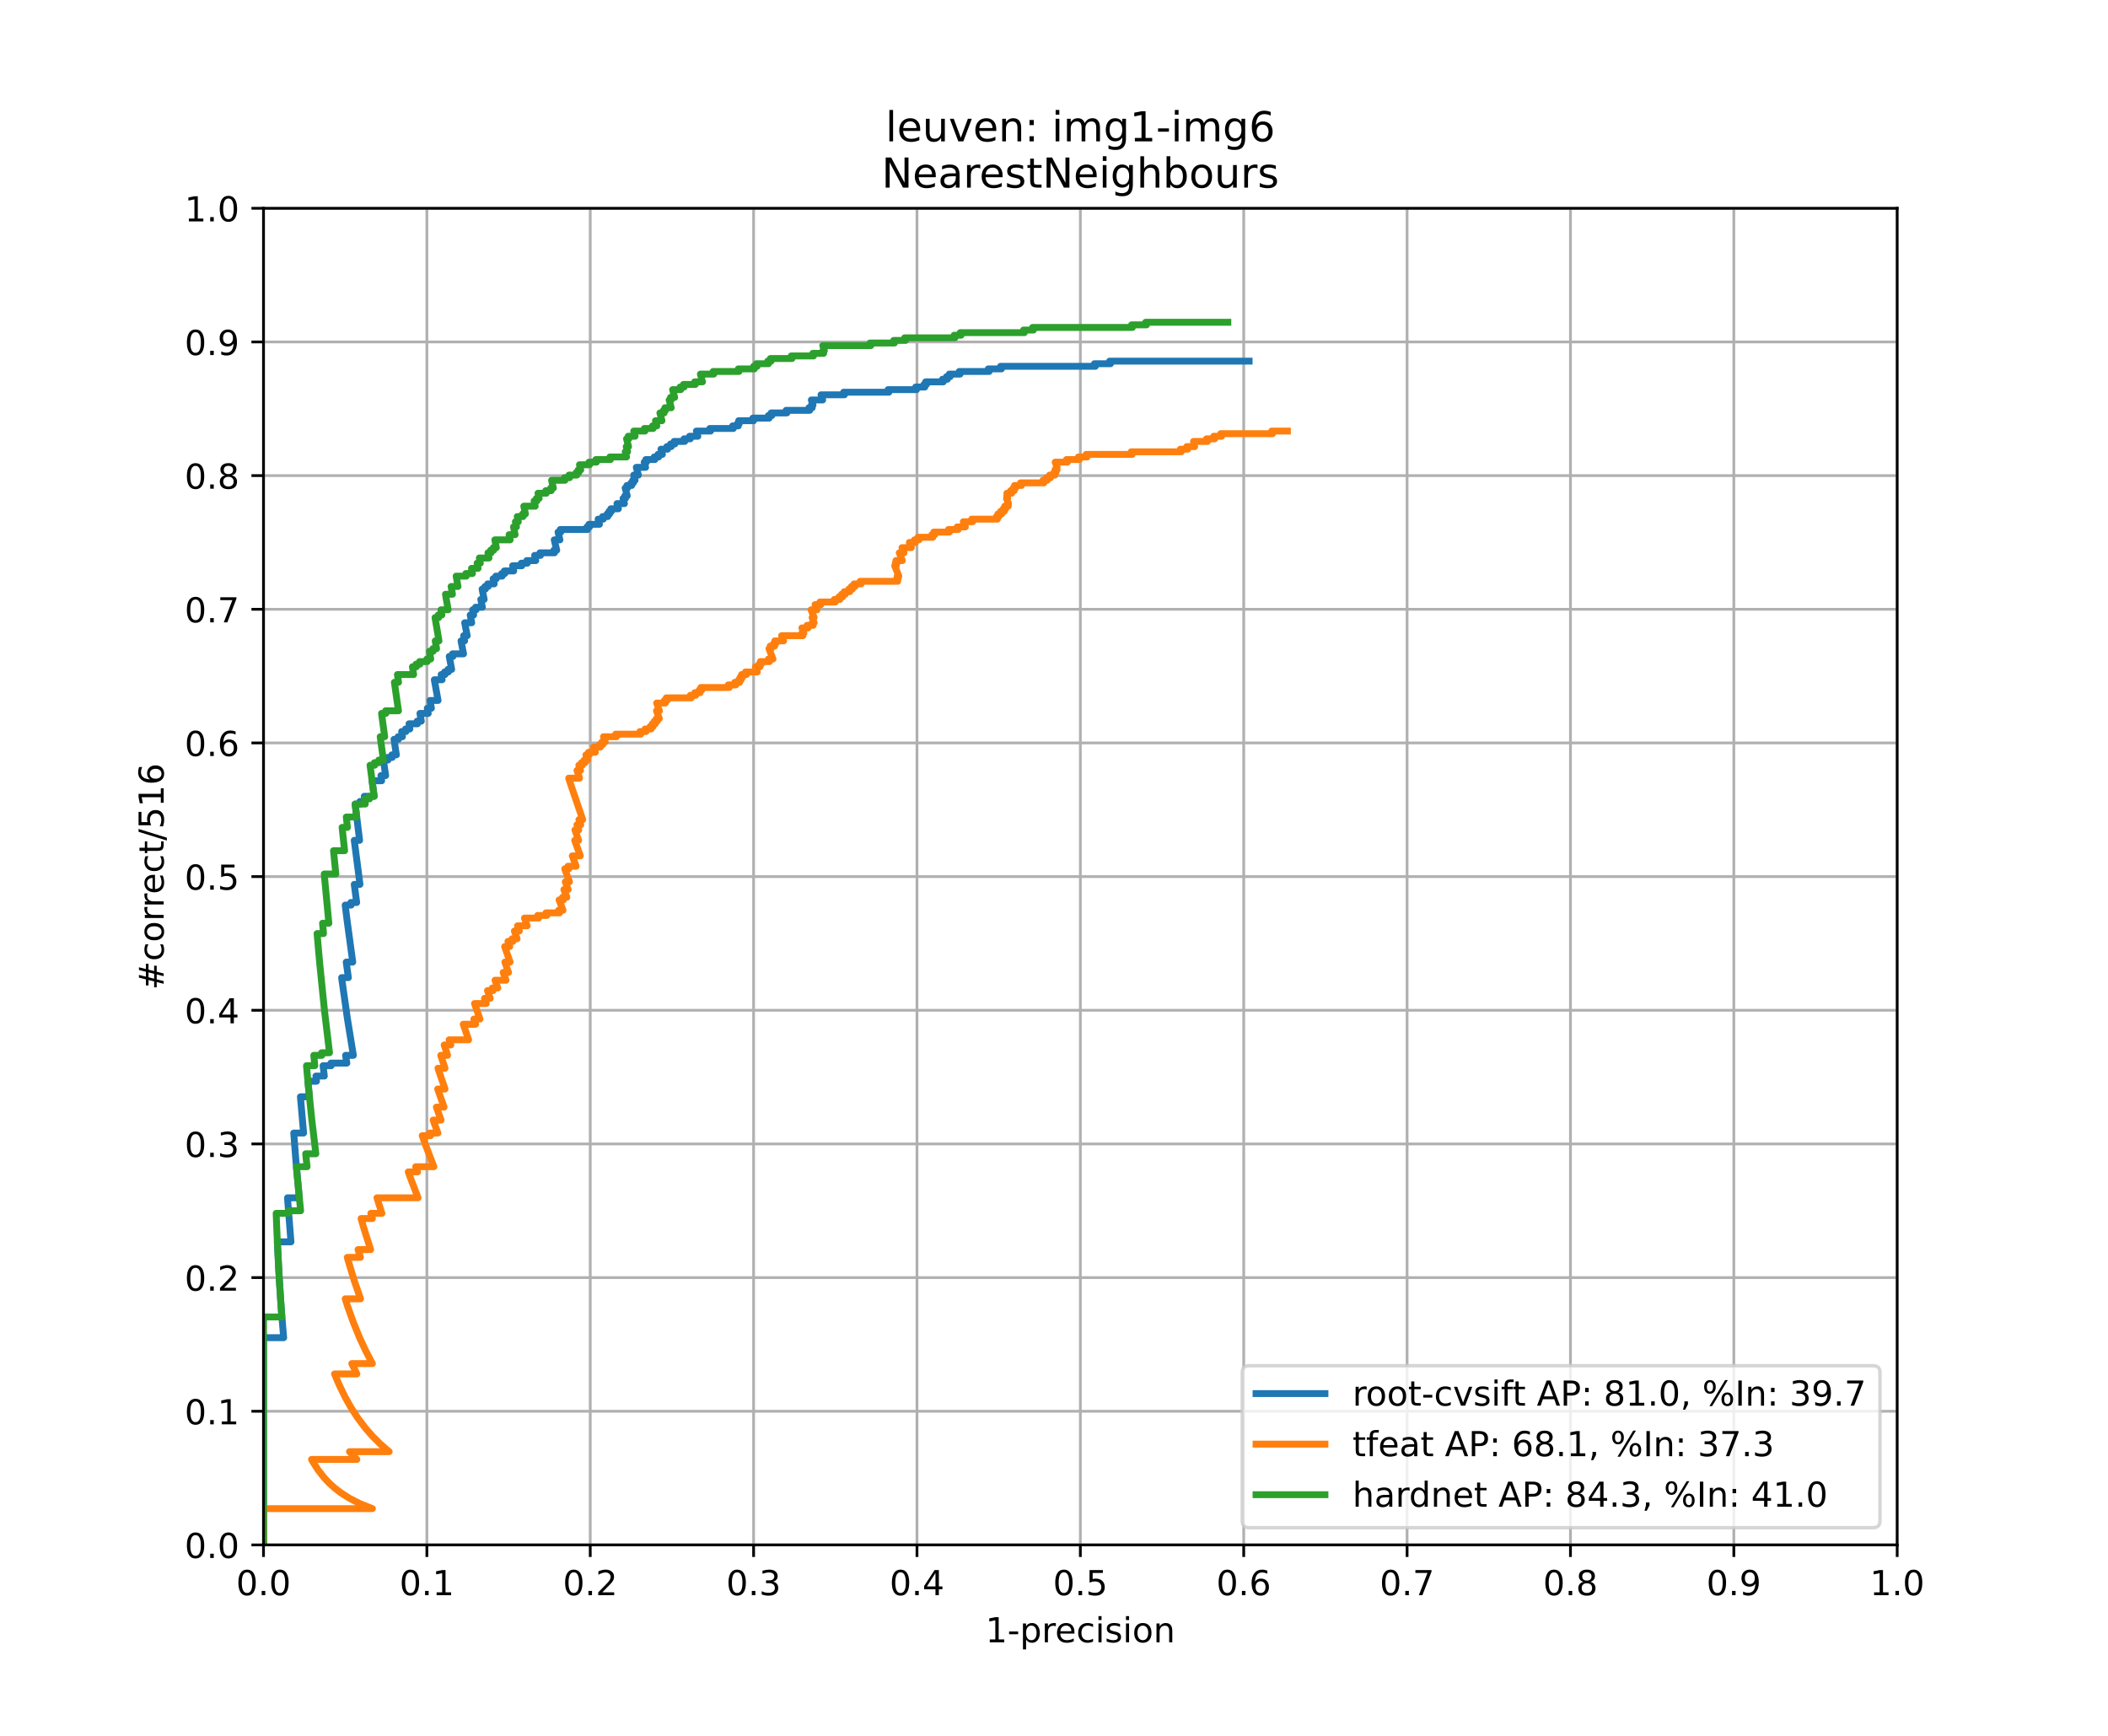 <?xml version="1.0" encoding="utf-8" standalone="no"?>
<!DOCTYPE svg PUBLIC "-//W3C//DTD SVG 1.1//EN"
  "http://www.w3.org/Graphics/SVG/1.1/DTD/svg11.dtd">
<!-- Created with matplotlib (https://matplotlib.org/) -->
<svg height="504pt" version="1.1" viewBox="0 0 612 504" width="612pt" xmlns="http://www.w3.org/2000/svg" xmlns:xlink="http://www.w3.org/1999/xlink">
 <defs>
  <style type="text/css">
*{stroke-linecap:butt;stroke-linejoin:round;}
  </style>
 </defs>
 <g id="figure_1">
  <g id="patch_1">
   <path d="M 0 504 
L 612 504 
L 612 0 
L 0 0 
z
" style="fill:#ffffff;"/>
  </g>
  <g id="axes_1">
   <g id="patch_2">
    <path d="M 76.5 448.56 
L 550.8 448.56 
L 550.8 60.48 
L 76.5 60.48 
z
" style="fill:#ffffff;"/>
   </g>
   <g id="matplotlib.axis_1">
    <g id="xtick_1">
     <g id="line2d_1">
      <path clip-path="url(#peda8bcd791)" d="M 76.5 448.56 
L 76.5 60.48 
" style="fill:none;stroke:#b0b0b0;stroke-linecap:square;stroke-width:0.8;"/>
     </g>
     <g id="line2d_2">
      <defs>
       <path d="M 0 0 
L 0 3.5 
" id="m1176ff6074" style="stroke:#000000;stroke-width:0.8;"/>
      </defs>
      <g>
       <use style="stroke:#000000;stroke-width:0.8;" x="76.5" xlink:href="#m1176ff6074" y="448.56"/>
      </g>
     </g>
     <g id="text_1">
      <!-- 0.0 -->
      <defs>
       <path d="M 31.781 66.406 
Q 24.172 66.406 20.328 58.906 
Q 16.5 51.422 16.5 36.375 
Q 16.5 21.391 20.328 13.891 
Q 24.172 6.391 31.781 6.391 
Q 39.453 6.391 43.281 13.891 
Q 47.125 21.391 47.125 36.375 
Q 47.125 51.422 43.281 58.906 
Q 39.453 66.406 31.781 66.406 
z
M 31.781 74.219 
Q 44.047 74.219 50.516 64.516 
Q 56.984 54.828 56.984 36.375 
Q 56.984 17.969 50.516 8.266 
Q 44.047 -1.422 31.781 -1.422 
Q 19.531 -1.422 13.062 8.266 
Q 6.594 17.969 6.594 36.375 
Q 6.594 54.828 13.062 64.516 
Q 19.531 74.219 31.781 74.219 
z
" id="DejaVuSans-48"/>
       <path d="M 10.688 12.406 
L 21 12.406 
L 21 0 
L 10.688 0 
z
" id="DejaVuSans-46"/>
      </defs>
      <g transform="translate(68.548 463.158)scale(0.1 -0.1)">
       <use xlink:href="#DejaVuSans-48"/>
       <use x="63.623" xlink:href="#DejaVuSans-46"/>
       <use x="95.41" xlink:href="#DejaVuSans-48"/>
      </g>
     </g>
    </g>
    <g id="xtick_2">
     <g id="line2d_3">
      <path clip-path="url(#peda8bcd791)" d="M 123.93 448.56 
L 123.93 60.48 
" style="fill:none;stroke:#b0b0b0;stroke-linecap:square;stroke-width:0.8;"/>
     </g>
     <g id="line2d_4">
      <g>
       <use style="stroke:#000000;stroke-width:0.8;" x="123.93" xlink:href="#m1176ff6074" y="448.56"/>
      </g>
     </g>
     <g id="text_2">
      <!-- 0.1 -->
      <defs>
       <path d="M 12.406 8.297 
L 28.516 8.297 
L 28.516 63.922 
L 10.984 60.406 
L 10.984 69.391 
L 28.422 72.906 
L 38.281 72.906 
L 38.281 8.297 
L 54.391 8.297 
L 54.391 0 
L 12.406 0 
z
" id="DejaVuSans-49"/>
      </defs>
      <g transform="translate(115.978 463.158)scale(0.1 -0.1)">
       <use xlink:href="#DejaVuSans-48"/>
       <use x="63.623" xlink:href="#DejaVuSans-46"/>
       <use x="95.41" xlink:href="#DejaVuSans-49"/>
      </g>
     </g>
    </g>
    <g id="xtick_3">
     <g id="line2d_5">
      <path clip-path="url(#peda8bcd791)" d="M 171.36 448.56 
L 171.36 60.48 
" style="fill:none;stroke:#b0b0b0;stroke-linecap:square;stroke-width:0.8;"/>
     </g>
     <g id="line2d_6">
      <g>
       <use style="stroke:#000000;stroke-width:0.8;" x="171.36" xlink:href="#m1176ff6074" y="448.56"/>
      </g>
     </g>
     <g id="text_3">
      <!-- 0.2 -->
      <defs>
       <path d="M 19.188 8.297 
L 53.609 8.297 
L 53.609 0 
L 7.328 0 
L 7.328 8.297 
Q 12.938 14.109 22.625 23.891 
Q 32.328 33.688 34.812 36.531 
Q 39.547 41.844 41.422 45.531 
Q 43.312 49.219 43.312 52.781 
Q 43.312 58.594 39.234 62.25 
Q 35.156 65.922 28.609 65.922 
Q 23.969 65.922 18.812 64.312 
Q 13.672 62.703 7.812 59.422 
L 7.812 69.391 
Q 13.766 71.781 18.938 73 
Q 24.125 74.219 28.422 74.219 
Q 39.75 74.219 46.484 68.547 
Q 53.219 62.891 53.219 53.422 
Q 53.219 48.922 51.531 44.891 
Q 49.859 40.875 45.406 35.406 
Q 44.188 33.984 37.641 27.219 
Q 31.109 20.453 19.188 8.297 
z
" id="DejaVuSans-50"/>
      </defs>
      <g transform="translate(163.408 463.158)scale(0.1 -0.1)">
       <use xlink:href="#DejaVuSans-48"/>
       <use x="63.623" xlink:href="#DejaVuSans-46"/>
       <use x="95.41" xlink:href="#DejaVuSans-50"/>
      </g>
     </g>
    </g>
    <g id="xtick_4">
     <g id="line2d_7">
      <path clip-path="url(#peda8bcd791)" d="M 218.79 448.56 
L 218.79 60.48 
" style="fill:none;stroke:#b0b0b0;stroke-linecap:square;stroke-width:0.8;"/>
     </g>
     <g id="line2d_8">
      <g>
       <use style="stroke:#000000;stroke-width:0.8;" x="218.79" xlink:href="#m1176ff6074" y="448.56"/>
      </g>
     </g>
     <g id="text_4">
      <!-- 0.3 -->
      <defs>
       <path d="M 40.578 39.312 
Q 47.656 37.797 51.625 33 
Q 55.609 28.219 55.609 21.188 
Q 55.609 10.406 48.188 4.484 
Q 40.766 -1.422 27.094 -1.422 
Q 22.516 -1.422 17.656 -0.516 
Q 12.797 0.391 7.625 2.203 
L 7.625 11.719 
Q 11.719 9.328 16.594 8.109 
Q 21.484 6.891 26.812 6.891 
Q 36.078 6.891 40.938 10.547 
Q 45.797 14.203 45.797 21.188 
Q 45.797 27.641 41.281 31.266 
Q 36.766 34.906 28.719 34.906 
L 20.219 34.906 
L 20.219 43.016 
L 29.109 43.016 
Q 36.375 43.016 40.234 45.922 
Q 44.094 48.828 44.094 54.297 
Q 44.094 59.906 40.109 62.906 
Q 36.141 65.922 28.719 65.922 
Q 24.656 65.922 20.016 65.031 
Q 15.375 64.156 9.812 62.312 
L 9.812 71.094 
Q 15.438 72.656 20.344 73.438 
Q 25.25 74.219 29.594 74.219 
Q 40.828 74.219 47.359 69.109 
Q 53.906 64.016 53.906 55.328 
Q 53.906 49.266 50.438 45.094 
Q 46.969 40.922 40.578 39.312 
z
" id="DejaVuSans-51"/>
      </defs>
      <g transform="translate(210.838 463.158)scale(0.1 -0.1)">
       <use xlink:href="#DejaVuSans-48"/>
       <use x="63.623" xlink:href="#DejaVuSans-46"/>
       <use x="95.41" xlink:href="#DejaVuSans-51"/>
      </g>
     </g>
    </g>
    <g id="xtick_5">
     <g id="line2d_9">
      <path clip-path="url(#peda8bcd791)" d="M 266.22 448.56 
L 266.22 60.48 
" style="fill:none;stroke:#b0b0b0;stroke-linecap:square;stroke-width:0.8;"/>
     </g>
     <g id="line2d_10">
      <g>
       <use style="stroke:#000000;stroke-width:0.8;" x="266.22" xlink:href="#m1176ff6074" y="448.56"/>
      </g>
     </g>
     <g id="text_5">
      <!-- 0.4 -->
      <defs>
       <path d="M 37.797 64.312 
L 12.891 25.391 
L 37.797 25.391 
z
M 35.203 72.906 
L 47.609 72.906 
L 47.609 25.391 
L 58.016 25.391 
L 58.016 17.188 
L 47.609 17.188 
L 47.609 0 
L 37.797 0 
L 37.797 17.188 
L 4.891 17.188 
L 4.891 26.703 
z
" id="DejaVuSans-52"/>
      </defs>
      <g transform="translate(258.268 463.158)scale(0.1 -0.1)">
       <use xlink:href="#DejaVuSans-48"/>
       <use x="63.623" xlink:href="#DejaVuSans-46"/>
       <use x="95.41" xlink:href="#DejaVuSans-52"/>
      </g>
     </g>
    </g>
    <g id="xtick_6">
     <g id="line2d_11">
      <path clip-path="url(#peda8bcd791)" d="M 313.65 448.56 
L 313.65 60.48 
" style="fill:none;stroke:#b0b0b0;stroke-linecap:square;stroke-width:0.8;"/>
     </g>
     <g id="line2d_12">
      <g>
       <use style="stroke:#000000;stroke-width:0.8;" x="313.65" xlink:href="#m1176ff6074" y="448.56"/>
      </g>
     </g>
     <g id="text_6">
      <!-- 0.5 -->
      <defs>
       <path d="M 10.797 72.906 
L 49.516 72.906 
L 49.516 64.594 
L 19.828 64.594 
L 19.828 46.734 
Q 21.969 47.469 24.109 47.828 
Q 26.266 48.188 28.422 48.188 
Q 40.625 48.188 47.75 41.5 
Q 54.891 34.812 54.891 23.391 
Q 54.891 11.625 47.562 5.094 
Q 40.234 -1.422 26.906 -1.422 
Q 22.312 -1.422 17.547 -0.641 
Q 12.797 0.141 7.719 1.703 
L 7.719 11.625 
Q 12.109 9.234 16.797 8.062 
Q 21.484 6.891 26.703 6.891 
Q 35.156 6.891 40.078 11.328 
Q 45.016 15.766 45.016 23.391 
Q 45.016 31 40.078 35.438 
Q 35.156 39.891 26.703 39.891 
Q 22.75 39.891 18.812 39.016 
Q 14.891 38.141 10.797 36.281 
z
" id="DejaVuSans-53"/>
      </defs>
      <g transform="translate(305.698 463.158)scale(0.1 -0.1)">
       <use xlink:href="#DejaVuSans-48"/>
       <use x="63.623" xlink:href="#DejaVuSans-46"/>
       <use x="95.41" xlink:href="#DejaVuSans-53"/>
      </g>
     </g>
    </g>
    <g id="xtick_7">
     <g id="line2d_13">
      <path clip-path="url(#peda8bcd791)" d="M 361.08 448.56 
L 361.08 60.48 
" style="fill:none;stroke:#b0b0b0;stroke-linecap:square;stroke-width:0.8;"/>
     </g>
     <g id="line2d_14">
      <g>
       <use style="stroke:#000000;stroke-width:0.8;" x="361.08" xlink:href="#m1176ff6074" y="448.56"/>
      </g>
     </g>
     <g id="text_7">
      <!-- 0.6 -->
      <defs>
       <path d="M 33.016 40.375 
Q 26.375 40.375 22.484 35.828 
Q 18.609 31.297 18.609 23.391 
Q 18.609 15.531 22.484 10.953 
Q 26.375 6.391 33.016 6.391 
Q 39.656 6.391 43.531 10.953 
Q 47.406 15.531 47.406 23.391 
Q 47.406 31.297 43.531 35.828 
Q 39.656 40.375 33.016 40.375 
z
M 52.594 71.297 
L 52.594 62.312 
Q 48.875 64.062 45.094 64.984 
Q 41.312 65.922 37.594 65.922 
Q 27.828 65.922 22.672 59.328 
Q 17.531 52.734 16.797 39.406 
Q 19.672 43.656 24.016 45.922 
Q 28.375 48.188 33.594 48.188 
Q 44.578 48.188 50.953 41.516 
Q 57.328 34.859 57.328 23.391 
Q 57.328 12.156 50.688 5.359 
Q 44.047 -1.422 33.016 -1.422 
Q 20.359 -1.422 13.672 8.266 
Q 6.984 17.969 6.984 36.375 
Q 6.984 53.656 15.188 63.938 
Q 23.391 74.219 37.203 74.219 
Q 40.922 74.219 44.703 73.484 
Q 48.484 72.75 52.594 71.297 
z
" id="DejaVuSans-54"/>
      </defs>
      <g transform="translate(353.128 463.158)scale(0.1 -0.1)">
       <use xlink:href="#DejaVuSans-48"/>
       <use x="63.623" xlink:href="#DejaVuSans-46"/>
       <use x="95.41" xlink:href="#DejaVuSans-54"/>
      </g>
     </g>
    </g>
    <g id="xtick_8">
     <g id="line2d_15">
      <path clip-path="url(#peda8bcd791)" d="M 408.51 448.56 
L 408.51 60.48 
" style="fill:none;stroke:#b0b0b0;stroke-linecap:square;stroke-width:0.8;"/>
     </g>
     <g id="line2d_16">
      <g>
       <use style="stroke:#000000;stroke-width:0.8;" x="408.51" xlink:href="#m1176ff6074" y="448.56"/>
      </g>
     </g>
     <g id="text_8">
      <!-- 0.7 -->
      <defs>
       <path d="M 8.203 72.906 
L 55.078 72.906 
L 55.078 68.703 
L 28.609 0 
L 18.312 0 
L 43.219 64.594 
L 8.203 64.594 
z
" id="DejaVuSans-55"/>
      </defs>
      <g transform="translate(400.558 463.158)scale(0.1 -0.1)">
       <use xlink:href="#DejaVuSans-48"/>
       <use x="63.623" xlink:href="#DejaVuSans-46"/>
       <use x="95.41" xlink:href="#DejaVuSans-55"/>
      </g>
     </g>
    </g>
    <g id="xtick_9">
     <g id="line2d_17">
      <path clip-path="url(#peda8bcd791)" d="M 455.94 448.56 
L 455.94 60.48 
" style="fill:none;stroke:#b0b0b0;stroke-linecap:square;stroke-width:0.8;"/>
     </g>
     <g id="line2d_18">
      <g>
       <use style="stroke:#000000;stroke-width:0.8;" x="455.94" xlink:href="#m1176ff6074" y="448.56"/>
      </g>
     </g>
     <g id="text_9">
      <!-- 0.8 -->
      <defs>
       <path d="M 31.781 34.625 
Q 24.75 34.625 20.719 30.859 
Q 16.703 27.094 16.703 20.516 
Q 16.703 13.922 20.719 10.156 
Q 24.75 6.391 31.781 6.391 
Q 38.812 6.391 42.859 10.172 
Q 46.922 13.969 46.922 20.516 
Q 46.922 27.094 42.891 30.859 
Q 38.875 34.625 31.781 34.625 
z
M 21.922 38.812 
Q 15.578 40.375 12.031 44.719 
Q 8.5 49.078 8.5 55.328 
Q 8.5 64.062 14.719 69.141 
Q 20.953 74.219 31.781 74.219 
Q 42.672 74.219 48.875 69.141 
Q 55.078 64.062 55.078 55.328 
Q 55.078 49.078 51.531 44.719 
Q 48 40.375 41.703 38.812 
Q 48.828 37.156 52.797 32.312 
Q 56.781 27.484 56.781 20.516 
Q 56.781 9.906 50.312 4.234 
Q 43.844 -1.422 31.781 -1.422 
Q 19.734 -1.422 13.25 4.234 
Q 6.781 9.906 6.781 20.516 
Q 6.781 27.484 10.781 32.312 
Q 14.797 37.156 21.922 38.812 
z
M 18.312 54.391 
Q 18.312 48.734 21.844 45.562 
Q 25.391 42.391 31.781 42.391 
Q 38.141 42.391 41.719 45.562 
Q 45.312 48.734 45.312 54.391 
Q 45.312 60.062 41.719 63.234 
Q 38.141 66.406 31.781 66.406 
Q 25.391 66.406 21.844 63.234 
Q 18.312 60.062 18.312 54.391 
z
" id="DejaVuSans-56"/>
      </defs>
      <g transform="translate(447.988 463.158)scale(0.1 -0.1)">
       <use xlink:href="#DejaVuSans-48"/>
       <use x="63.623" xlink:href="#DejaVuSans-46"/>
       <use x="95.41" xlink:href="#DejaVuSans-56"/>
      </g>
     </g>
    </g>
    <g id="xtick_10">
     <g id="line2d_19">
      <path clip-path="url(#peda8bcd791)" d="M 503.37 448.56 
L 503.37 60.48 
" style="fill:none;stroke:#b0b0b0;stroke-linecap:square;stroke-width:0.8;"/>
     </g>
     <g id="line2d_20">
      <g>
       <use style="stroke:#000000;stroke-width:0.8;" x="503.37" xlink:href="#m1176ff6074" y="448.56"/>
      </g>
     </g>
     <g id="text_10">
      <!-- 0.9 -->
      <defs>
       <path d="M 10.984 1.516 
L 10.984 10.5 
Q 14.703 8.734 18.5 7.812 
Q 22.312 6.891 25.984 6.891 
Q 35.75 6.891 40.891 13.453 
Q 46.047 20.016 46.781 33.406 
Q 43.953 29.203 39.594 26.953 
Q 35.25 24.703 29.984 24.703 
Q 19.047 24.703 12.672 31.312 
Q 6.297 37.938 6.297 49.422 
Q 6.297 60.641 12.938 67.422 
Q 19.578 74.219 30.609 74.219 
Q 43.266 74.219 49.922 64.516 
Q 56.594 54.828 56.594 36.375 
Q 56.594 19.141 48.406 8.859 
Q 40.234 -1.422 26.422 -1.422 
Q 22.703 -1.422 18.891 -0.688 
Q 15.094 0.047 10.984 1.516 
z
M 30.609 32.422 
Q 37.25 32.422 41.125 36.953 
Q 45.016 41.5 45.016 49.422 
Q 45.016 57.281 41.125 61.844 
Q 37.25 66.406 30.609 66.406 
Q 23.969 66.406 20.094 61.844 
Q 16.219 57.281 16.219 49.422 
Q 16.219 41.5 20.094 36.953 
Q 23.969 32.422 30.609 32.422 
z
" id="DejaVuSans-57"/>
      </defs>
      <g transform="translate(495.418 463.158)scale(0.1 -0.1)">
       <use xlink:href="#DejaVuSans-48"/>
       <use x="63.623" xlink:href="#DejaVuSans-46"/>
       <use x="95.41" xlink:href="#DejaVuSans-57"/>
      </g>
     </g>
    </g>
    <g id="xtick_11">
     <g id="line2d_21">
      <path clip-path="url(#peda8bcd791)" d="M 550.8 448.56 
L 550.8 60.48 
" style="fill:none;stroke:#b0b0b0;stroke-linecap:square;stroke-width:0.8;"/>
     </g>
     <g id="line2d_22">
      <g>
       <use style="stroke:#000000;stroke-width:0.8;" x="550.8" xlink:href="#m1176ff6074" y="448.56"/>
      </g>
     </g>
     <g id="text_11">
      <!-- 1.0 -->
      <g transform="translate(542.848 463.158)scale(0.1 -0.1)">
       <use xlink:href="#DejaVuSans-49"/>
       <use x="63.623" xlink:href="#DejaVuSans-46"/>
       <use x="95.41" xlink:href="#DejaVuSans-48"/>
      </g>
     </g>
    </g>
    <g id="text_12">
     <!-- 1-precision -->
     <defs>
      <path d="M 4.891 31.391 
L 31.203 31.391 
L 31.203 23.391 
L 4.891 23.391 
z
" id="DejaVuSans-45"/>
      <path d="M 18.109 8.203 
L 18.109 -20.797 
L 9.078 -20.797 
L 9.078 54.688 
L 18.109 54.688 
L 18.109 46.391 
Q 20.953 51.266 25.266 53.625 
Q 29.594 56 35.594 56 
Q 45.562 56 51.781 48.094 
Q 58.016 40.188 58.016 27.297 
Q 58.016 14.406 51.781 6.484 
Q 45.562 -1.422 35.594 -1.422 
Q 29.594 -1.422 25.266 0.953 
Q 20.953 3.328 18.109 8.203 
z
M 48.688 27.297 
Q 48.688 37.203 44.609 42.844 
Q 40.531 48.484 33.406 48.484 
Q 26.266 48.484 22.188 42.844 
Q 18.109 37.203 18.109 27.297 
Q 18.109 17.391 22.188 11.75 
Q 26.266 6.109 33.406 6.109 
Q 40.531 6.109 44.609 11.75 
Q 48.688 17.391 48.688 27.297 
z
" id="DejaVuSans-112"/>
      <path d="M 41.109 46.297 
Q 39.594 47.172 37.812 47.578 
Q 36.031 48 33.891 48 
Q 26.266 48 22.188 43.047 
Q 18.109 38.094 18.109 28.812 
L 18.109 0 
L 9.078 0 
L 9.078 54.688 
L 18.109 54.688 
L 18.109 46.188 
Q 20.953 51.172 25.484 53.578 
Q 30.031 56 36.531 56 
Q 37.453 56 38.578 55.875 
Q 39.703 55.766 41.062 55.516 
z
" id="DejaVuSans-114"/>
      <path d="M 56.203 29.594 
L 56.203 25.203 
L 14.891 25.203 
Q 15.484 15.922 20.484 11.062 
Q 25.484 6.203 34.422 6.203 
Q 39.594 6.203 44.453 7.469 
Q 49.312 8.734 54.109 11.281 
L 54.109 2.781 
Q 49.266 0.734 44.188 -0.344 
Q 39.109 -1.422 33.891 -1.422 
Q 20.797 -1.422 13.156 6.188 
Q 5.516 13.812 5.516 26.812 
Q 5.516 40.234 12.766 48.109 
Q 20.016 56 32.328 56 
Q 43.359 56 49.781 48.891 
Q 56.203 41.797 56.203 29.594 
z
M 47.219 32.234 
Q 47.125 39.594 43.094 43.984 
Q 39.062 48.391 32.422 48.391 
Q 24.906 48.391 20.391 44.141 
Q 15.875 39.891 15.188 32.172 
z
" id="DejaVuSans-101"/>
      <path d="M 48.781 52.594 
L 48.781 44.188 
Q 44.969 46.297 41.141 47.344 
Q 37.312 48.391 33.406 48.391 
Q 24.656 48.391 19.812 42.844 
Q 14.984 37.312 14.984 27.297 
Q 14.984 17.281 19.812 11.734 
Q 24.656 6.203 33.406 6.203 
Q 37.312 6.203 41.141 7.25 
Q 44.969 8.297 48.781 10.406 
L 48.781 2.094 
Q 45.016 0.344 40.984 -0.531 
Q 36.969 -1.422 32.422 -1.422 
Q 20.062 -1.422 12.781 6.344 
Q 5.516 14.109 5.516 27.297 
Q 5.516 40.672 12.859 48.328 
Q 20.219 56 33.016 56 
Q 37.156 56 41.109 55.141 
Q 45.062 54.297 48.781 52.594 
z
" id="DejaVuSans-99"/>
      <path d="M 9.422 54.688 
L 18.406 54.688 
L 18.406 0 
L 9.422 0 
z
M 9.422 75.984 
L 18.406 75.984 
L 18.406 64.594 
L 9.422 64.594 
z
" id="DejaVuSans-105"/>
      <path d="M 44.281 53.078 
L 44.281 44.578 
Q 40.484 46.531 36.375 47.5 
Q 32.281 48.484 27.875 48.484 
Q 21.188 48.484 17.844 46.438 
Q 14.5 44.391 14.5 40.281 
Q 14.5 37.156 16.891 35.375 
Q 19.281 33.594 26.516 31.984 
L 29.594 31.297 
Q 39.156 29.25 43.188 25.516 
Q 47.219 21.781 47.219 15.094 
Q 47.219 7.469 41.188 3.016 
Q 35.156 -1.422 24.609 -1.422 
Q 20.219 -1.422 15.453 -0.562 
Q 10.688 0.297 5.422 2 
L 5.422 11.281 
Q 10.406 8.688 15.234 7.391 
Q 20.062 6.109 24.812 6.109 
Q 31.156 6.109 34.562 8.281 
Q 37.984 10.453 37.984 14.406 
Q 37.984 18.062 35.516 20.016 
Q 33.062 21.969 24.703 23.781 
L 21.578 24.516 
Q 13.234 26.266 9.516 29.906 
Q 5.812 33.547 5.812 39.891 
Q 5.812 47.609 11.281 51.797 
Q 16.75 56 26.812 56 
Q 31.781 56 36.172 55.266 
Q 40.578 54.547 44.281 53.078 
z
" id="DejaVuSans-115"/>
      <path d="M 30.609 48.391 
Q 23.391 48.391 19.188 42.75 
Q 14.984 37.109 14.984 27.297 
Q 14.984 17.484 19.156 11.844 
Q 23.344 6.203 30.609 6.203 
Q 37.797 6.203 41.984 11.859 
Q 46.188 17.531 46.188 27.297 
Q 46.188 37.016 41.984 42.703 
Q 37.797 48.391 30.609 48.391 
z
M 30.609 56 
Q 42.328 56 49.016 48.375 
Q 55.719 40.766 55.719 27.297 
Q 55.719 13.875 49.016 6.219 
Q 42.328 -1.422 30.609 -1.422 
Q 18.844 -1.422 12.172 6.219 
Q 5.516 13.875 5.516 27.297 
Q 5.516 40.766 12.172 48.375 
Q 18.844 56 30.609 56 
z
" id="DejaVuSans-111"/>
      <path d="M 54.891 33.016 
L 54.891 0 
L 45.906 0 
L 45.906 32.719 
Q 45.906 40.484 42.875 44.328 
Q 39.844 48.188 33.797 48.188 
Q 26.516 48.188 22.312 43.547 
Q 18.109 38.922 18.109 30.906 
L 18.109 0 
L 9.078 0 
L 9.078 54.688 
L 18.109 54.688 
L 18.109 46.188 
Q 21.344 51.125 25.703 53.562 
Q 30.078 56 35.797 56 
Q 45.219 56 50.047 50.172 
Q 54.891 44.344 54.891 33.016 
z
" id="DejaVuSans-110"/>
     </defs>
     <g transform="translate(286.111 476.837)scale(0.1 -0.1)">
      <use xlink:href="#DejaVuSans-49"/>
      <use x="63.623" xlink:href="#DejaVuSans-45"/>
      <use x="99.707" xlink:href="#DejaVuSans-112"/>
      <use x="163.184" xlink:href="#DejaVuSans-114"/>
      <use x="202.047" xlink:href="#DejaVuSans-101"/>
      <use x="263.57" xlink:href="#DejaVuSans-99"/>
      <use x="318.551" xlink:href="#DejaVuSans-105"/>
      <use x="346.334" xlink:href="#DejaVuSans-115"/>
      <use x="398.434" xlink:href="#DejaVuSans-105"/>
      <use x="426.217" xlink:href="#DejaVuSans-111"/>
      <use x="487.398" xlink:href="#DejaVuSans-110"/>
     </g>
    </g>
   </g>
   <g id="matplotlib.axis_2">
    <g id="ytick_1">
     <g id="line2d_23">
      <path clip-path="url(#peda8bcd791)" d="M 76.5 448.56 
L 550.8 448.56 
" style="fill:none;stroke:#b0b0b0;stroke-linecap:square;stroke-width:0.8;"/>
     </g>
     <g id="line2d_24">
      <defs>
       <path d="M 0 0 
L -3.5 0 
" id="m9a079dae38" style="stroke:#000000;stroke-width:0.8;"/>
      </defs>
      <g>
       <use style="stroke:#000000;stroke-width:0.8;" x="76.5" xlink:href="#m9a079dae38" y="448.56"/>
      </g>
     </g>
     <g id="text_13">
      <!-- 0.0 -->
      <g transform="translate(53.597 452.359)scale(0.1 -0.1)">
       <use xlink:href="#DejaVuSans-48"/>
       <use x="63.623" xlink:href="#DejaVuSans-46"/>
       <use x="95.41" xlink:href="#DejaVuSans-48"/>
      </g>
     </g>
    </g>
    <g id="ytick_2">
     <g id="line2d_25">
      <path clip-path="url(#peda8bcd791)" d="M 76.5 409.752 
L 550.8 409.752 
" style="fill:none;stroke:#b0b0b0;stroke-linecap:square;stroke-width:0.8;"/>
     </g>
     <g id="line2d_26">
      <g>
       <use style="stroke:#000000;stroke-width:0.8;" x="76.5" xlink:href="#m9a079dae38" y="409.752"/>
      </g>
     </g>
     <g id="text_14">
      <!-- 0.1 -->
      <g transform="translate(53.597 413.551)scale(0.1 -0.1)">
       <use xlink:href="#DejaVuSans-48"/>
       <use x="63.623" xlink:href="#DejaVuSans-46"/>
       <use x="95.41" xlink:href="#DejaVuSans-49"/>
      </g>
     </g>
    </g>
    <g id="ytick_3">
     <g id="line2d_27">
      <path clip-path="url(#peda8bcd791)" d="M 76.5 370.944 
L 550.8 370.944 
" style="fill:none;stroke:#b0b0b0;stroke-linecap:square;stroke-width:0.8;"/>
     </g>
     <g id="line2d_28">
      <g>
       <use style="stroke:#000000;stroke-width:0.8;" x="76.5" xlink:href="#m9a079dae38" y="370.944"/>
      </g>
     </g>
     <g id="text_15">
      <!-- 0.2 -->
      <g transform="translate(53.597 374.743)scale(0.1 -0.1)">
       <use xlink:href="#DejaVuSans-48"/>
       <use x="63.623" xlink:href="#DejaVuSans-46"/>
       <use x="95.41" xlink:href="#DejaVuSans-50"/>
      </g>
     </g>
    </g>
    <g id="ytick_4">
     <g id="line2d_29">
      <path clip-path="url(#peda8bcd791)" d="M 76.5 332.136 
L 550.8 332.136 
" style="fill:none;stroke:#b0b0b0;stroke-linecap:square;stroke-width:0.8;"/>
     </g>
     <g id="line2d_30">
      <g>
       <use style="stroke:#000000;stroke-width:0.8;" x="76.5" xlink:href="#m9a079dae38" y="332.136"/>
      </g>
     </g>
     <g id="text_16">
      <!-- 0.3 -->
      <g transform="translate(53.597 335.935)scale(0.1 -0.1)">
       <use xlink:href="#DejaVuSans-48"/>
       <use x="63.623" xlink:href="#DejaVuSans-46"/>
       <use x="95.41" xlink:href="#DejaVuSans-51"/>
      </g>
     </g>
    </g>
    <g id="ytick_5">
     <g id="line2d_31">
      <path clip-path="url(#peda8bcd791)" d="M 76.5 293.328 
L 550.8 293.328 
" style="fill:none;stroke:#b0b0b0;stroke-linecap:square;stroke-width:0.8;"/>
     </g>
     <g id="line2d_32">
      <g>
       <use style="stroke:#000000;stroke-width:0.8;" x="76.5" xlink:href="#m9a079dae38" y="293.328"/>
      </g>
     </g>
     <g id="text_17">
      <!-- 0.4 -->
      <g transform="translate(53.597 297.127)scale(0.1 -0.1)">
       <use xlink:href="#DejaVuSans-48"/>
       <use x="63.623" xlink:href="#DejaVuSans-46"/>
       <use x="95.41" xlink:href="#DejaVuSans-52"/>
      </g>
     </g>
    </g>
    <g id="ytick_6">
     <g id="line2d_33">
      <path clip-path="url(#peda8bcd791)" d="M 76.5 254.52 
L 550.8 254.52 
" style="fill:none;stroke:#b0b0b0;stroke-linecap:square;stroke-width:0.8;"/>
     </g>
     <g id="line2d_34">
      <g>
       <use style="stroke:#000000;stroke-width:0.8;" x="76.5" xlink:href="#m9a079dae38" y="254.52"/>
      </g>
     </g>
     <g id="text_18">
      <!-- 0.5 -->
      <g transform="translate(53.597 258.319)scale(0.1 -0.1)">
       <use xlink:href="#DejaVuSans-48"/>
       <use x="63.623" xlink:href="#DejaVuSans-46"/>
       <use x="95.41" xlink:href="#DejaVuSans-53"/>
      </g>
     </g>
    </g>
    <g id="ytick_7">
     <g id="line2d_35">
      <path clip-path="url(#peda8bcd791)" d="M 76.5 215.712 
L 550.8 215.712 
" style="fill:none;stroke:#b0b0b0;stroke-linecap:square;stroke-width:0.8;"/>
     </g>
     <g id="line2d_36">
      <g>
       <use style="stroke:#000000;stroke-width:0.8;" x="76.5" xlink:href="#m9a079dae38" y="215.712"/>
      </g>
     </g>
     <g id="text_19">
      <!-- 0.6 -->
      <g transform="translate(53.597 219.511)scale(0.1 -0.1)">
       <use xlink:href="#DejaVuSans-48"/>
       <use x="63.623" xlink:href="#DejaVuSans-46"/>
       <use x="95.41" xlink:href="#DejaVuSans-54"/>
      </g>
     </g>
    </g>
    <g id="ytick_8">
     <g id="line2d_37">
      <path clip-path="url(#peda8bcd791)" d="M 76.5 176.904 
L 550.8 176.904 
" style="fill:none;stroke:#b0b0b0;stroke-linecap:square;stroke-width:0.8;"/>
     </g>
     <g id="line2d_38">
      <g>
       <use style="stroke:#000000;stroke-width:0.8;" x="76.5" xlink:href="#m9a079dae38" y="176.904"/>
      </g>
     </g>
     <g id="text_20">
      <!-- 0.7 -->
      <g transform="translate(53.597 180.703)scale(0.1 -0.1)">
       <use xlink:href="#DejaVuSans-48"/>
       <use x="63.623" xlink:href="#DejaVuSans-46"/>
       <use x="95.41" xlink:href="#DejaVuSans-55"/>
      </g>
     </g>
    </g>
    <g id="ytick_9">
     <g id="line2d_39">
      <path clip-path="url(#peda8bcd791)" d="M 76.5 138.096 
L 550.8 138.096 
" style="fill:none;stroke:#b0b0b0;stroke-linecap:square;stroke-width:0.8;"/>
     </g>
     <g id="line2d_40">
      <g>
       <use style="stroke:#000000;stroke-width:0.8;" x="76.5" xlink:href="#m9a079dae38" y="138.096"/>
      </g>
     </g>
     <g id="text_21">
      <!-- 0.8 -->
      <g transform="translate(53.597 141.895)scale(0.1 -0.1)">
       <use xlink:href="#DejaVuSans-48"/>
       <use x="63.623" xlink:href="#DejaVuSans-46"/>
       <use x="95.41" xlink:href="#DejaVuSans-56"/>
      </g>
     </g>
    </g>
    <g id="ytick_10">
     <g id="line2d_41">
      <path clip-path="url(#peda8bcd791)" d="M 76.5 99.288 
L 550.8 99.288 
" style="fill:none;stroke:#b0b0b0;stroke-linecap:square;stroke-width:0.8;"/>
     </g>
     <g id="line2d_42">
      <g>
       <use style="stroke:#000000;stroke-width:0.8;" x="76.5" xlink:href="#m9a079dae38" y="99.288"/>
      </g>
     </g>
     <g id="text_22">
      <!-- 0.9 -->
      <g transform="translate(53.597 103.087)scale(0.1 -0.1)">
       <use xlink:href="#DejaVuSans-48"/>
       <use x="63.623" xlink:href="#DejaVuSans-46"/>
       <use x="95.41" xlink:href="#DejaVuSans-57"/>
      </g>
     </g>
    </g>
    <g id="ytick_11">
     <g id="line2d_43">
      <path clip-path="url(#peda8bcd791)" d="M 76.5 60.48 
L 550.8 60.48 
" style="fill:none;stroke:#b0b0b0;stroke-linecap:square;stroke-width:0.8;"/>
     </g>
     <g id="line2d_44">
      <g>
       <use style="stroke:#000000;stroke-width:0.8;" x="76.5" xlink:href="#m9a079dae38" y="60.48"/>
      </g>
     </g>
     <g id="text_23">
      <!-- 1.0 -->
      <g transform="translate(53.597 64.279)scale(0.1 -0.1)">
       <use xlink:href="#DejaVuSans-49"/>
       <use x="63.623" xlink:href="#DejaVuSans-46"/>
       <use x="95.41" xlink:href="#DejaVuSans-48"/>
      </g>
     </g>
    </g>
    <g id="text_24">
     <!-- #correct/516 -->
     <defs>
      <path d="M 51.125 44 
L 36.922 44 
L 32.812 27.688 
L 47.125 27.688 
z
M 43.797 71.781 
L 38.719 51.516 
L 52.984 51.516 
L 58.109 71.781 
L 65.922 71.781 
L 60.891 51.516 
L 76.125 51.516 
L 76.125 44 
L 58.984 44 
L 54.984 27.688 
L 70.516 27.688 
L 70.516 20.219 
L 53.078 20.219 
L 48 0 
L 40.188 0 
L 45.219 20.219 
L 30.906 20.219 
L 25.875 0 
L 18.016 0 
L 23.094 20.219 
L 7.719 20.219 
L 7.719 27.688 
L 24.906 27.688 
L 29 44 
L 13.281 44 
L 13.281 51.516 
L 30.906 51.516 
L 35.891 71.781 
z
" id="DejaVuSans-35"/>
      <path d="M 18.312 70.219 
L 18.312 54.688 
L 36.812 54.688 
L 36.812 47.703 
L 18.312 47.703 
L 18.312 18.016 
Q 18.312 11.328 20.141 9.422 
Q 21.969 7.516 27.594 7.516 
L 36.812 7.516 
L 36.812 0 
L 27.594 0 
Q 17.188 0 13.234 3.875 
Q 9.281 7.766 9.281 18.016 
L 9.281 47.703 
L 2.688 47.703 
L 2.688 54.688 
L 9.281 54.688 
L 9.281 70.219 
z
" id="DejaVuSans-116"/>
      <path d="M 25.391 72.906 
L 33.688 72.906 
L 8.297 -9.281 
L 0 -9.281 
z
" id="DejaVuSans-47"/>
     </defs>
     <g transform="translate(47.517 287.443)rotate(-90)scale(0.1 -0.1)">
      <use xlink:href="#DejaVuSans-35"/>
      <use x="83.789" xlink:href="#DejaVuSans-99"/>
      <use x="138.77" xlink:href="#DejaVuSans-111"/>
      <use x="199.951" xlink:href="#DejaVuSans-114"/>
      <use x="239.314" xlink:href="#DejaVuSans-114"/>
      <use x="278.178" xlink:href="#DejaVuSans-101"/>
      <use x="339.701" xlink:href="#DejaVuSans-99"/>
      <use x="394.682" xlink:href="#DejaVuSans-116"/>
      <use x="433.891" xlink:href="#DejaVuSans-47"/>
      <use x="467.582" xlink:href="#DejaVuSans-53"/>
      <use x="531.205" xlink:href="#DejaVuSans-49"/>
      <use x="594.828" xlink:href="#DejaVuSans-54"/>
     </g>
    </g>
   </g>
   <g id="line2d_45">
    <path clip-path="url(#peda8bcd791)" d="M 76.5 447.808 
L 76.5 388.393 
L 82.356 388.393 
L 81.6 379.367 
L 80.892 368.086 
L 80.519 360.565 
L 84.471 360.565 
L 83.579 349.284 
L 83.475 347.78 
L 86.886 347.78 
L 85.861 336.498 
L 85.283 328.977 
L 88.139 328.977 
L 87.219 318.448 
L 89.823 318.448 
L 89.389 313.935 
L 91.883 313.935 
L 91.718 312.431 
L 94.16 312.431 
L 93.792 309.423 
L 96.16 309.423 
L 96.059 308.671 
L 100.699 308.671 
L 100.334 306.414 
L 102.587 306.414 
L 100.88 295.885 
L 99.283 284.604 
L 99.184 283.852 
L 101.139 283.852 
L 100.515 279.339 
L 102.407 279.339 
L 100.775 267.306 
L 100.215 262.793 
L 101.941 262.793 
L 101.844 262.041 
L 103.551 262.041 
L 102.85 256.776 
L 104.503 256.776 
L 102.85 243.991 
L 104.4 243.991 
L 103.111 233.461 
L 104.584 233.461 
L 104.491 232.709 
L 105.95 232.709 
L 105.759 231.205 
L 108.63 231.205 
L 108.02 226.693 
L 110.805 226.693 
L 110.59 225.188 
L 111.962 225.188 
L 111.311 220.676 
L 112.651 220.676 
L 112.541 219.924 
L 113.869 219.924 
L 113.756 219.172 
L 115.073 219.172 
L 114.388 214.659 
L 115.675 214.659 
L 115.56 213.907 
L 116.836 213.907 
L 116.601 212.403 
L 117.863 212.403 
L 117.743 211.651 
L 118.995 211.651 
L 118.751 210.147 
L 121.22 210.147 
L 121.092 209.394 
L 122.313 209.394 
L 121.926 207.138 
L 124.329 207.138 
L 124.062 205.634 
L 125.248 205.634 
L 124.845 203.378 
L 127.179 203.378 
L 126.092 197.361 
L 128.357 197.361 
L 128.082 195.857 
L 129.2 195.857 
L 129.061 195.105 
L 130.171 195.105 
L 130.03 194.353 
L 131.131 194.353 
L 130.426 190.592 
L 131.509 190.592 
L 131.368 189.84 
L 134.578 189.84 
L 133.846 186.08 
L 134.894 186.08 
L 134.602 184.575 
L 135.64 184.575 
L 134.911 180.815 
L 136.95 180.815 
L 136.509 178.559 
L 137.514 178.559 
L 137.22 177.054 
L 138.216 177.054 
L 138.068 176.302 
L 140.043 176.302 
L 139.59 174.046 
L 140.564 174.046 
L 139.963 171.038 
L 140.925 171.038 
L 140.774 170.286 
L 141.73 170.286 
L 141.578 169.533 
L 143.473 169.533 
L 143.164 168.029 
L 144.101 168.029 
L 143.946 167.277 
L 145.804 167.277 
L 145.646 166.525 
L 146.567 166.525 
L 146.408 165.773 
L 149.141 165.773 
L 148.815 164.269 
L 151.501 164.269 
L 151.334 163.517 
L 153.102 163.517 
L 152.932 162.765 
L 155.55 162.765 
L 155.205 161.26 
L 156.925 161.26 
L 156.75 160.508 
L 160.978 160.508 
L 160.797 159.756 
L 161.631 159.756 
L 160.909 156.748 
L 162.554 156.748 
L 162.013 154.492 
L 162.827 154.492 
L 162.646 153.74 
L 170.584 153.74 
L 170.392 152.987 
L 171.167 152.987 
L 170.974 152.235 
L 174.037 152.235 
L 173.646 150.731 
L 175.154 150.731 
L 174.957 149.979 
L 176.452 149.979 
L 176.254 149.227 
L 176.995 149.227 
L 176.797 148.475 
L 177.534 148.475 
L 177.335 147.723 
L 179.528 147.723 
L 179.126 146.219 
L 181.287 146.219 
L 180.883 144.714 
L 181.595 144.714 
L 181.393 143.962 
L 182.102 143.962 
L 181.498 141.706 
L 182.201 141.706 
L 182 140.954 
L 183.397 140.954 
L 183.195 140.202 
L 183.889 140.202 
L 183.686 139.45 
L 184.377 139.45 
L 183.972 137.946 
L 185.341 137.946 
L 184.735 135.689 
L 187.432 135.689 
L 187.025 134.185 
L 187.691 134.185 
L 187.488 133.433 
L 190.125 133.433 
L 189.92 132.681 
L 191.222 132.681 
L 191.016 131.929 
L 192.308 131.929 
L 191.893 130.425 
L 193.809 130.425 
L 193.601 129.673 
L 194.865 129.673 
L 194.656 128.92 
L 195.91 128.92 
L 195.7 128.168 
L 198.793 128.168 
L 198.581 127.416 
L 200.409 127.416 
L 200.195 126.664 
L 202.6 126.664 
L 202.169 125.16 
L 206.292 125.16 
L 206.073 124.408 
L 212.91 124.408 
L 212.685 123.656 
L 214.351 123.656 
L 214.125 122.904 
L 214.676 122.904 
L 214.45 122.152 
L 218.79 122.152 
L 218.561 121.4 
L 223.307 121.4 
L 223.074 120.647 
L 224.11 120.647 
L 223.877 119.895 
L 228.453 119.895 
L 228.217 119.143 
L 235.081 119.143 
L 234.84 118.391 
L 235.796 118.391 
L 235.555 117.639 
L 236.031 117.639 
L 235.551 116.135 
L 238.835 116.135 
L 238.353 114.631 
L 245.155 114.631 
L 244.911 113.879 
L 258.063 113.879 
L 257.811 113.127 
L 266.092 113.127 
L 265.837 112.374 
L 268.494 112.374 
L 268.238 111.622 
L 268.988 111.622 
L 268.733 110.87 
L 273.868 110.87 
L 273.612 110.118 
L 275.044 110.118 
L 274.788 109.366 
L 275.852 109.366 
L 275.596 108.614 
L 278.74 108.614 
L 278.483 107.862 
L 287.171 107.862 
L 286.913 107.11 
L 290.737 107.11 
L 290.479 106.358 
L 317.999 106.358 
L 317.739 105.606 
L 322.415 105.606 
L 322.155 104.853 
L 362.645 104.853 
L 362.645 104.853 
" style="fill:none;stroke:#1f77b4;stroke-linecap:square;stroke-width:2;"/>
   </g>
   <g id="line2d_46">
    <path clip-path="url(#peda8bcd791)" d="M 76.5 447.808 
L 76.5 438.031 
L 108.12 438.031 
L 104.4 436.527 
L 101.463 435.022 
L 99.086 433.518 
L 97.122 432.014 
L 95.472 430.51 
L 94.067 429.006 
L 92.31 426.749 
L 90.873 424.493 
L 90.45 423.741 
L 103.603 423.741 
L 101.463 421.485 
L 112.985 421.485 
L 110.379 419.228 
L 108.12 416.972 
L 106.144 414.716 
L 103.863 411.707 
L 101.909 408.699 
L 100.215 405.691 
L 98.391 401.93 
L 97.122 398.922 
L 103.603 398.922 
L 102.138 395.913 
L 108.12 395.913 
L 106.144 392.153 
L 104.4 388.393 
L 102.56 383.88 
L 100.948 379.367 
L 100.215 377.111 
L 104.676 377.111 
L 102.85 371.847 
L 101.033 365.83 
L 100.823 365.078 
L 104.636 365.078 
L 103.939 362.821 
L 107.602 362.821 
L 105.688 356.805 
L 104.816 353.796 
L 108.12 353.796 
L 107.658 352.292 
L 110.87 352.292 
L 109.438 347.78 
L 121.366 347.78 
L 119.065 341.763 
L 118.527 340.259 
L 121.245 340.259 
L 120.689 338.754 
L 125.967 338.754 
L 123.653 332.738 
L 122.575 329.729 
L 125.008 329.729 
L 124.734 328.977 
L 127.128 328.977 
L 125.744 325.217 
L 128.054 325.217 
L 126.69 321.456 
L 128.923 321.456 
L 127.06 316.192 
L 129.2 316.192 
L 127.153 310.175 
L 129.2 310.175 
L 127.957 306.414 
L 129.942 306.414 
L 128.957 303.406 
L 130.892 303.406 
L 130.398 301.902 
L 136.053 301.902 
L 134.493 297.389 
L 138.097 297.389 
L 137.569 295.885 
L 139.335 295.885 
L 137.764 291.373 
L 141.177 291.373 
L 140.647 289.868 
L 142.321 289.868 
L 141.525 287.612 
L 143.169 287.612 
L 142.902 286.86 
L 144.527 286.86 
L 143.724 284.604 
L 146.904 284.604 
L 146.088 282.347 
L 147.645 282.347 
L 146.567 279.339 
L 148.092 279.339 
L 146.507 274.827 
L 147.994 274.827 
L 147.472 273.322 
L 148.939 273.322 
L 148.676 272.57 
L 150.128 272.57 
L 149.339 270.314 
L 150.768 270.314 
L 150.243 268.81 
L 153.054 268.81 
L 152.256 266.553 
L 156.365 266.553 
L 156.091 265.801 
L 158.777 265.801 
L 158.498 265.049 
L 162.447 265.049 
L 162.16 264.297 
L 163.455 264.297 
L 162.311 261.289 
L 163.585 261.289 
L 163.3 260.537 
L 164.562 260.537 
L 163.71 258.28 
L 164.955 258.28 
L 164.11 256.024 
L 165.337 256.024 
L 163.949 252.264 
L 165.154 252.264 
L 164.879 251.512 
L 167.261 251.512 
L 166.154 248.503 
L 168.485 248.503 
L 166.843 243.991 
L 167.982 243.991 
L 166.909 240.982 
L 168.032 240.982 
L 167.499 239.478 
L 168.61 239.478 
L 168.08 237.974 
L 169.179 237.974 
L 165.842 228.197 
L 165.105 225.94 
L 168.258 225.94 
L 167.514 223.684 
L 168.547 223.684 
L 168.054 222.18 
L 169.077 222.18 
L 168.83 221.428 
L 169.846 221.428 
L 169.599 220.676 
L 170.607 220.676 
L 170.112 219.172 
L 171.111 219.172 
L 170.863 218.42 
L 172.842 218.42 
L 172.343 216.915 
L 174.294 216.915 
L 174.042 216.163 
L 175.008 216.163 
L 174.757 215.411 
L 175.716 215.411 
L 175.212 213.907 
L 178.987 213.907 
L 178.73 213.155 
L 186.043 213.155 
L 185.775 212.403 
L 187.556 212.403 
L 187.285 211.651 
L 189.046 211.651 
L 188.774 210.899 
L 189.646 210.899 
L 189.374 210.147 
L 190.241 210.147 
L 189.969 209.394 
L 190.83 209.394 
L 190.558 208.642 
L 191.414 208.642 
L 190.6 206.386 
L 191.448 206.386 
L 190.642 204.13 
L 193.149 204.13 
L 192.879 203.378 
L 193.706 203.378 
L 193.436 202.626 
L 200.696 202.626 
L 200.416 201.873 
L 201.987 201.873 
L 201.707 201.121 
L 203.262 201.121 
L 202.98 200.369 
L 203.751 200.369 
L 203.47 199.617 
L 211.722 199.617 
L 211.43 198.865 
L 213.61 198.865 
L 213.317 198.113 
L 214.753 198.113 
L 214.46 197.361 
L 215.172 197.361 
L 214.879 196.609 
L 215.588 196.609 
L 215.295 195.857 
L 216.702 195.857 
L 216.409 195.105 
L 219.87 195.105 
L 219.279 193.6 
L 220.64 193.6 
L 220.345 192.848 
L 221.021 192.848 
L 220.726 192.096 
L 223.399 192.096 
L 223.102 191.344 
L 224.421 191.344 
L 223.24 188.336 
L 223.892 188.336 
L 223.599 187.584 
L 224.895 187.584 
L 224.602 186.832 
L 225.245 186.832 
L 224.952 186.08 
L 227.498 186.08 
L 226.91 184.575 
L 233.091 184.575 
L 232.793 183.823 
L 233.398 183.823 
L 232.803 182.319 
L 234.6 182.319 
L 234.303 181.567 
L 236.078 181.567 
L 235.78 180.815 
L 236.366 180.815 
L 235.773 179.311 
L 236.357 179.311 
L 235.473 177.054 
L 237.206 177.054 
L 236.62 175.55 
L 238.33 175.55 
L 238.037 174.798 
L 242.505 174.798 
L 242.209 174.046 
L 243.851 174.046 
L 243.554 173.294 
L 244.638 173.294 
L 244.342 172.542 
L 245.417 172.542 
L 245.122 171.79 
L 246.719 171.79 
L 246.423 171.038 
L 247.478 171.038 
L 247.182 170.286 
L 248.229 170.286 
L 247.934 169.533 
L 250.005 169.533 
L 249.709 168.781 
L 260.603 168.781 
L 260.301 168.029 
L 260.777 168.029 
L 260.476 167.277 
L 260.95 167.277 
L 259.752 164.269 
L 260.224 164.269 
L 259.927 163.517 
L 260.397 163.517 
L 260.1 162.765 
L 261.963 162.765 
L 261.076 160.508 
L 262.456 160.508 
L 261.867 159.004 
L 264.584 159.004 
L 263.997 157.5 
L 265.778 157.5 
L 265.485 156.748 
L 266.806 156.748 
L 266.512 155.996 
L 270.826 155.996 
L 270.532 155.244 
L 271.379 155.244 
L 271.085 154.492 
L 275.65 154.492 
L 275.355 153.74 
L 278.182 153.74 
L 277.887 152.987 
L 280.263 152.987 
L 279.673 151.483 
L 282.392 151.483 
L 282.098 150.731 
L 289.572 150.731 
L 289.276 149.979 
L 290.001 149.979 
L 289.705 149.227 
L 290.784 149.227 
L 290.49 148.475 
L 291.559 148.475 
L 291.265 147.723 
L 291.973 147.723 
L 291.68 146.971 
L 292.734 146.971 
L 292.441 146.219 
L 292.791 146.219 
L 292.207 144.714 
L 292.556 144.714 
L 292.265 143.962 
L 292.613 143.962 
L 292.322 143.21 
L 293.703 143.21 
L 293.413 142.458 
L 294.439 142.458 
L 294.15 141.706 
L 294.829 141.706 
L 294.54 140.954 
L 296.555 140.954 
L 296.267 140.202 
L 303.076 140.202 
L 302.788 139.45 
L 304.044 139.45 
L 303.756 138.698 
L 304.999 138.698 
L 304.712 137.946 
L 306.248 137.946 
L 305.962 137.193 
L 306.571 137.193 
L 306.285 136.441 
L 306.891 136.441 
L 306.606 135.689 
L 306.908 135.689 
L 306.34 134.185 
L 309.904 134.185 
L 309.621 133.433 
L 313.367 133.433 
L 313.084 132.681 
L 315.61 132.681 
L 315.328 131.929 
L 328.686 131.929 
L 328.406 131.177 
L 342.955 131.177 
L 342.679 130.425 
L 344.816 130.425 
L 344.54 129.673 
L 346.841 129.673 
L 346.567 128.92 
L 346.774 128.92 
L 346.501 128.168 
L 350.55 128.168 
L 350.279 127.416 
L 352.634 127.416 
L 352.364 126.664 
L 354.664 126.664 
L 354.396 125.912 
L 369.45 125.912 
L 369.189 125.16 
L 373.761 125.16 
L 373.761 125.16 
" style="fill:none;stroke:#ff7f0e;stroke-linecap:square;stroke-width:2;"/>
   </g>
   <g id="line2d_47">
    <path clip-path="url(#peda8bcd791)" d="M 76.5 447.808 
L 76.5 382.376 
L 81.829 382.376 
L 81.105 371.847 
L 80.453 359.061 
L 80.177 352.292 
L 83.797 352.292 
L 83.741 351.54 
L 87.28 351.54 
L 86.246 341.011 
L 86.05 338.754 
L 89.148 338.754 
L 88.74 334.994 
L 91.702 334.994 
L 90.45 324.465 
L 89.25 312.431 
L 88.982 309.423 
L 91.399 309.423 
L 91.094 306.414 
L 93.439 306.414 
L 93.353 305.662 
L 95.664 305.662 
L 94.231 293.629 
L 92.855 280.091 
L 92.051 271.066 
L 93.923 271.066 
L 93.643 268.058 
L 95.472 268.058 
L 94.132 253.768 
L 97.502 253.768 
L 96.827 246.999 
L 100.047 246.999 
L 99.319 240.23 
L 100.865 240.23 
L 100.535 237.222 
L 103.557 237.222 
L 103.111 233.461 
L 106.047 233.461 
L 105.854 231.957 
L 107.299 231.957 
L 107.199 231.205 
L 108.63 231.205 
L 107.433 222.18 
L 108.805 222.18 
L 108.706 221.428 
L 110.066 221.428 
L 109.963 220.676 
L 111.311 220.676 
L 110.379 213.907 
L 111.685 213.907 
L 110.77 207.138 
L 112.038 207.138 
L 111.936 206.386 
L 115.687 206.386 
L 114.496 198.113 
L 115.698 198.113 
L 115.377 195.857 
L 120.084 195.857 
L 119.734 193.6 
L 120.886 193.6 
L 120.768 192.848 
L 121.912 192.848 
L 121.791 192.096 
L 124.055 192.096 
L 123.93 191.344 
L 125.05 191.344 
L 124.671 189.088 
L 125.778 189.088 
L 125.65 188.336 
L 126.749 188.336 
L 126.362 186.08 
L 127.448 186.08 
L 126.302 179.311 
L 127.36 179.311 
L 127.234 178.559 
L 128.285 178.559 
L 128.029 177.054 
L 130.106 177.054 
L 129.328 172.542 
L 131.359 172.542 
L 130.965 170.286 
L 132.964 170.286 
L 132.432 167.277 
L 135.371 167.277 
L 135.233 166.525 
L 137.166 166.525 
L 136.885 165.021 
L 138.793 165.021 
L 138.507 163.517 
L 139.451 163.517 
L 139.164 162.013 
L 141.958 162.013 
L 141.663 160.508 
L 142.582 160.508 
L 142.434 159.756 
L 143.348 159.756 
L 143.198 159.004 
L 144.106 159.004 
L 143.658 156.748 
L 148.112 156.748 
L 147.8 155.244 
L 149.548 155.244 
L 149.076 152.987 
L 149.94 152.987 
L 149.625 151.483 
L 150.483 151.483 
L 150.168 149.979 
L 151.865 149.979 
L 151.706 149.227 
L 152.548 149.227 
L 152.07 146.971 
L 155.386 146.971 
L 155.059 145.467 
L 155.877 145.467 
L 155.713 144.714 
L 156.526 144.714 
L 156.198 143.21 
L 158.609 143.21 
L 158.442 142.458 
L 160.031 142.458 
L 159.862 141.706 
L 160.65 141.706 
L 160.144 139.45 
L 164.02 139.45 
L 163.846 138.698 
L 165.373 138.698 
L 165.198 137.946 
L 167.462 137.946 
L 167.284 137.193 
L 168.032 137.193 
L 167.854 136.441 
L 168.597 136.441 
L 168.241 134.937 
L 171.178 134.937 
L 170.997 134.185 
L 173.167 134.185 
L 172.983 133.433 
L 177.244 133.433 
L 177.055 132.681 
L 181.9 132.681 
L 181.511 131.177 
L 182.191 131.177 
L 181.803 129.673 
L 182.479 129.673 
L 181.9 127.416 
L 182.571 127.416 
L 182.378 126.664 
L 184.373 126.664 
L 183.985 125.16 
L 187.255 125.16 
L 187.057 124.408 
L 189.628 124.408 
L 189.429 123.656 
L 190.699 123.656 
L 190.299 122.152 
L 192.183 122.152 
L 191.581 119.895 
L 192.822 119.895 
L 192.622 119.143 
L 193.238 119.143 
L 193.038 118.391 
L 194.872 118.391 
L 194.268 116.135 
L 194.874 116.135 
L 194.673 115.383 
L 195.876 115.383 
L 195.274 113.127 
L 197.648 113.127 
L 197.446 112.374 
L 198.62 112.374 
L 198.418 111.622 
L 201.89 111.622 
L 201.684 110.87 
L 203.958 110.87 
L 203.339 108.614 
L 207.237 108.614 
L 207.027 107.862 
L 214.559 107.862 
L 214.343 107.11 
L 219.009 107.11 
L 218.79 106.358 
L 219.808 106.358 
L 219.589 105.606 
L 223.102 105.606 
L 222.88 104.853 
L 223.869 104.853 
L 223.647 104.101 
L 229.929 104.101 
L 229.703 103.349 
L 236.199 103.349 
L 235.969 102.597 
L 239.117 102.597 
L 238.885 101.845 
L 239.329 101.845 
L 238.867 100.341 
L 252.834 100.341 
L 252.595 99.589 
L 259.695 99.589 
L 259.453 98.837 
L 262.876 98.837 
L 262.633 98.085 
L 277.256 98.085 
L 277.008 97.333 
L 279.023 97.333 
L 278.775 96.58 
L 297.407 96.58 
L 297.155 95.828 
L 300.015 95.828 
L 299.763 95.076 
L 328.767 95.076 
L 328.516 94.324 
L 332.853 94.324 
L 332.604 93.572 
L 356.469 93.572 
L 356.469 93.572 
" style="fill:none;stroke:#2ca02c;stroke-linecap:square;stroke-width:2;"/>
   </g>
   <g id="patch_3">
    <path d="M 76.5 448.56 
L 76.5 60.48 
" style="fill:none;stroke:#000000;stroke-linecap:square;stroke-linejoin:miter;stroke-width:0.8;"/>
   </g>
   <g id="patch_4">
    <path d="M 550.8 448.56 
L 550.8 60.48 
" style="fill:none;stroke:#000000;stroke-linecap:square;stroke-linejoin:miter;stroke-width:0.8;"/>
   </g>
   <g id="patch_5">
    <path d="M 76.5 448.56 
L 550.8 448.56 
" style="fill:none;stroke:#000000;stroke-linecap:square;stroke-linejoin:miter;stroke-width:0.8;"/>
   </g>
   <g id="patch_6">
    <path d="M 76.5 60.48 
L 550.8 60.48 
" style="fill:none;stroke:#000000;stroke-linecap:square;stroke-linejoin:miter;stroke-width:0.8;"/>
   </g>
   <g id="text_25">
    <!-- leuven: img1-img6 -->
    <defs>
     <path d="M 9.422 75.984 
L 18.406 75.984 
L 18.406 0 
L 9.422 0 
z
" id="DejaVuSans-108"/>
     <path d="M 8.5 21.578 
L 8.5 54.688 
L 17.484 54.688 
L 17.484 21.922 
Q 17.484 14.156 20.5 10.266 
Q 23.531 6.391 29.594 6.391 
Q 36.859 6.391 41.078 11.031 
Q 45.312 15.672 45.312 23.688 
L 45.312 54.688 
L 54.297 54.688 
L 54.297 0 
L 45.312 0 
L 45.312 8.406 
Q 42.047 3.422 37.719 1 
Q 33.406 -1.422 27.688 -1.422 
Q 18.266 -1.422 13.375 4.438 
Q 8.5 10.297 8.5 21.578 
z
M 31.109 56 
z
" id="DejaVuSans-117"/>
     <path d="M 2.984 54.688 
L 12.5 54.688 
L 29.594 8.797 
L 46.688 54.688 
L 56.203 54.688 
L 35.688 0 
L 23.484 0 
z
" id="DejaVuSans-118"/>
     <path d="M 11.719 12.406 
L 22.016 12.406 
L 22.016 0 
L 11.719 0 
z
M 11.719 51.703 
L 22.016 51.703 
L 22.016 39.312 
L 11.719 39.312 
z
" id="DejaVuSans-58"/>
     <path id="DejaVuSans-32"/>
     <path d="M 52 44.188 
Q 55.375 50.25 60.062 53.125 
Q 64.75 56 71.094 56 
Q 79.641 56 84.281 50.016 
Q 88.922 44.047 88.922 33.016 
L 88.922 0 
L 79.891 0 
L 79.891 32.719 
Q 79.891 40.578 77.094 44.375 
Q 74.312 48.188 68.609 48.188 
Q 61.625 48.188 57.562 43.547 
Q 53.516 38.922 53.516 30.906 
L 53.516 0 
L 44.484 0 
L 44.484 32.719 
Q 44.484 40.625 41.703 44.406 
Q 38.922 48.188 33.109 48.188 
Q 26.219 48.188 22.156 43.531 
Q 18.109 38.875 18.109 30.906 
L 18.109 0 
L 9.078 0 
L 9.078 54.688 
L 18.109 54.688 
L 18.109 46.188 
Q 21.188 51.219 25.484 53.609 
Q 29.781 56 35.688 56 
Q 41.656 56 45.828 52.969 
Q 50 49.953 52 44.188 
z
" id="DejaVuSans-109"/>
     <path d="M 45.406 27.984 
Q 45.406 37.75 41.375 43.109 
Q 37.359 48.484 30.078 48.484 
Q 22.859 48.484 18.828 43.109 
Q 14.797 37.75 14.797 27.984 
Q 14.797 18.266 18.828 12.891 
Q 22.859 7.516 30.078 7.516 
Q 37.359 7.516 41.375 12.891 
Q 45.406 18.266 45.406 27.984 
z
M 54.391 6.781 
Q 54.391 -7.172 48.188 -13.984 
Q 42 -20.797 29.203 -20.797 
Q 24.469 -20.797 20.266 -20.094 
Q 16.062 -19.391 12.109 -17.922 
L 12.109 -9.188 
Q 16.062 -11.328 19.922 -12.344 
Q 23.781 -13.375 27.781 -13.375 
Q 36.625 -13.375 41.016 -8.766 
Q 45.406 -4.156 45.406 5.172 
L 45.406 9.625 
Q 42.625 4.781 38.281 2.391 
Q 33.938 0 27.875 0 
Q 17.828 0 11.672 7.656 
Q 5.516 15.328 5.516 27.984 
Q 5.516 40.672 11.672 48.328 
Q 17.828 56 27.875 56 
Q 33.938 56 38.281 53.609 
Q 42.625 51.219 45.406 46.391 
L 45.406 54.688 
L 54.391 54.688 
z
" id="DejaVuSans-103"/>
    </defs>
    <g transform="translate(257.075 41.043)scale(0.12 -0.12)">
     <use xlink:href="#DejaVuSans-108"/>
     <use x="27.783" xlink:href="#DejaVuSans-101"/>
     <use x="89.307" xlink:href="#DejaVuSans-117"/>
     <use x="152.686" xlink:href="#DejaVuSans-118"/>
     <use x="211.865" xlink:href="#DejaVuSans-101"/>
     <use x="273.389" xlink:href="#DejaVuSans-110"/>
     <use x="336.768" xlink:href="#DejaVuSans-58"/>
     <use x="370.459" xlink:href="#DejaVuSans-32"/>
     <use x="402.246" xlink:href="#DejaVuSans-105"/>
     <use x="430.029" xlink:href="#DejaVuSans-109"/>
     <use x="527.441" xlink:href="#DejaVuSans-103"/>
     <use x="590.918" xlink:href="#DejaVuSans-49"/>
     <use x="654.541" xlink:href="#DejaVuSans-45"/>
     <use x="690.625" xlink:href="#DejaVuSans-105"/>
     <use x="718.408" xlink:href="#DejaVuSans-109"/>
     <use x="815.82" xlink:href="#DejaVuSans-103"/>
     <use x="879.297" xlink:href="#DejaVuSans-54"/>
    </g>
    <!-- NearestNeighbours -->
    <defs>
     <path d="M 9.812 72.906 
L 23.094 72.906 
L 55.422 11.922 
L 55.422 72.906 
L 64.984 72.906 
L 64.984 0 
L 51.703 0 
L 19.391 60.984 
L 19.391 0 
L 9.812 0 
z
" id="DejaVuSans-78"/>
     <path d="M 34.281 27.484 
Q 23.391 27.484 19.188 25 
Q 14.984 22.516 14.984 16.5 
Q 14.984 11.719 18.141 8.906 
Q 21.297 6.109 26.703 6.109 
Q 34.188 6.109 38.703 11.406 
Q 43.219 16.703 43.219 25.484 
L 43.219 27.484 
z
M 52.203 31.203 
L 52.203 0 
L 43.219 0 
L 43.219 8.297 
Q 40.141 3.328 35.547 0.953 
Q 30.953 -1.422 24.312 -1.422 
Q 15.922 -1.422 10.953 3.297 
Q 6 8.016 6 15.922 
Q 6 25.141 12.172 29.828 
Q 18.359 34.516 30.609 34.516 
L 43.219 34.516 
L 43.219 35.406 
Q 43.219 41.609 39.141 45 
Q 35.062 48.391 27.688 48.391 
Q 23 48.391 18.547 47.266 
Q 14.109 46.141 10.016 43.891 
L 10.016 52.203 
Q 14.938 54.109 19.578 55.047 
Q 24.219 56 28.609 56 
Q 40.484 56 46.344 49.844 
Q 52.203 43.703 52.203 31.203 
z
" id="DejaVuSans-97"/>
     <path d="M 54.891 33.016 
L 54.891 0 
L 45.906 0 
L 45.906 32.719 
Q 45.906 40.484 42.875 44.328 
Q 39.844 48.188 33.797 48.188 
Q 26.516 48.188 22.312 43.547 
Q 18.109 38.922 18.109 30.906 
L 18.109 0 
L 9.078 0 
L 9.078 75.984 
L 18.109 75.984 
L 18.109 46.188 
Q 21.344 51.125 25.703 53.562 
Q 30.078 56 35.797 56 
Q 45.219 56 50.047 50.172 
Q 54.891 44.344 54.891 33.016 
z
" id="DejaVuSans-104"/>
     <path d="M 48.688 27.297 
Q 48.688 37.203 44.609 42.844 
Q 40.531 48.484 33.406 48.484 
Q 26.266 48.484 22.188 42.844 
Q 18.109 37.203 18.109 27.297 
Q 18.109 17.391 22.188 11.75 
Q 26.266 6.109 33.406 6.109 
Q 40.531 6.109 44.609 11.75 
Q 48.688 17.391 48.688 27.297 
z
M 18.109 46.391 
Q 20.953 51.266 25.266 53.625 
Q 29.594 56 35.594 56 
Q 45.562 56 51.781 48.094 
Q 58.016 40.188 58.016 27.297 
Q 58.016 14.406 51.781 6.484 
Q 45.562 -1.422 35.594 -1.422 
Q 29.594 -1.422 25.266 0.953 
Q 20.953 3.328 18.109 8.203 
L 18.109 0 
L 9.078 0 
L 9.078 75.984 
L 18.109 75.984 
z
" id="DejaVuSans-98"/>
    </defs>
    <g transform="translate(255.957 54.48)scale(0.12 -0.12)">
     <use xlink:href="#DejaVuSans-78"/>
     <use x="74.805" xlink:href="#DejaVuSans-101"/>
     <use x="136.328" xlink:href="#DejaVuSans-97"/>
     <use x="197.607" xlink:href="#DejaVuSans-114"/>
     <use x="236.471" xlink:href="#DejaVuSans-101"/>
     <use x="297.994" xlink:href="#DejaVuSans-115"/>
     <use x="350.094" xlink:href="#DejaVuSans-116"/>
     <use x="389.303" xlink:href="#DejaVuSans-78"/>
     <use x="464.107" xlink:href="#DejaVuSans-101"/>
     <use x="525.631" xlink:href="#DejaVuSans-105"/>
     <use x="553.414" xlink:href="#DejaVuSans-103"/>
     <use x="616.891" xlink:href="#DejaVuSans-104"/>
     <use x="680.27" xlink:href="#DejaVuSans-98"/>
     <use x="743.746" xlink:href="#DejaVuSans-111"/>
     <use x="804.928" xlink:href="#DejaVuSans-117"/>
     <use x="868.307" xlink:href="#DejaVuSans-114"/>
     <use x="909.42" xlink:href="#DejaVuSans-115"/>
    </g>
   </g>
   <g id="legend_1">
    <g id="patch_7">
     <path d="M 362.659 443.56 
L 543.8 443.56 
Q 545.8 443.56 545.8 441.56 
L 545.8 398.526 
Q 545.8 396.526 543.8 396.526 
L 362.659 396.526 
Q 360.659 396.526 360.659 398.526 
L 360.659 441.56 
Q 360.659 443.56 362.659 443.56 
z
" style="fill:#ffffff;opacity:0.8;stroke:#cccccc;stroke-linejoin:miter;"/>
    </g>
    <g id="line2d_48">
     <path d="M 364.659 404.624 
L 384.659 404.624 
" style="fill:none;stroke:#1f77b4;stroke-linecap:square;stroke-width:2;"/>
    </g>
    <g id="line2d_49"/>
    <g id="text_26">
     <!-- root-cvsift AP: 81.0, %In: 39.7 -->
     <defs>
      <path d="M 37.109 75.984 
L 37.109 68.5 
L 28.516 68.5 
Q 23.688 68.5 21.797 66.547 
Q 19.922 64.594 19.922 59.516 
L 19.922 54.688 
L 34.719 54.688 
L 34.719 47.703 
L 19.922 47.703 
L 19.922 0 
L 10.891 0 
L 10.891 47.703 
L 2.297 47.703 
L 2.297 54.688 
L 10.891 54.688 
L 10.891 58.5 
Q 10.891 67.625 15.141 71.797 
Q 19.391 75.984 28.609 75.984 
z
" id="DejaVuSans-102"/>
      <path d="M 34.188 63.188 
L 20.797 26.906 
L 47.609 26.906 
z
M 28.609 72.906 
L 39.797 72.906 
L 67.578 0 
L 57.328 0 
L 50.688 18.703 
L 17.828 18.703 
L 11.188 0 
L 0.781 0 
z
" id="DejaVuSans-65"/>
      <path d="M 19.672 64.797 
L 19.672 37.406 
L 32.078 37.406 
Q 38.969 37.406 42.719 40.969 
Q 46.484 44.531 46.484 51.125 
Q 46.484 57.672 42.719 61.234 
Q 38.969 64.797 32.078 64.797 
z
M 9.812 72.906 
L 32.078 72.906 
Q 44.344 72.906 50.609 67.359 
Q 56.891 61.812 56.891 51.125 
Q 56.891 40.328 50.609 34.812 
Q 44.344 29.297 32.078 29.297 
L 19.672 29.297 
L 19.672 0 
L 9.812 0 
z
" id="DejaVuSans-80"/>
      <path d="M 11.719 12.406 
L 22.016 12.406 
L 22.016 4 
L 14.016 -11.625 
L 7.719 -11.625 
L 11.719 4 
z
" id="DejaVuSans-44"/>
      <path d="M 72.703 32.078 
Q 68.453 32.078 66.031 28.469 
Q 63.625 24.859 63.625 18.406 
Q 63.625 12.062 66.031 8.422 
Q 68.453 4.781 72.703 4.781 
Q 76.859 4.781 79.266 8.422 
Q 81.688 12.062 81.688 18.406 
Q 81.688 24.812 79.266 28.438 
Q 76.859 32.078 72.703 32.078 
z
M 72.703 38.281 
Q 80.422 38.281 84.953 32.906 
Q 89.5 27.547 89.5 18.406 
Q 89.5 9.281 84.938 3.922 
Q 80.375 -1.422 72.703 -1.422 
Q 64.891 -1.422 60.344 3.922 
Q 55.812 9.281 55.812 18.406 
Q 55.812 27.594 60.375 32.938 
Q 64.938 38.281 72.703 38.281 
z
M 22.312 68.016 
Q 18.109 68.016 15.688 64.375 
Q 13.281 60.75 13.281 54.391 
Q 13.281 47.953 15.672 44.328 
Q 18.062 40.719 22.312 40.719 
Q 26.562 40.719 28.969 44.328 
Q 31.391 47.953 31.391 54.391 
Q 31.391 60.688 28.953 64.344 
Q 26.516 68.016 22.312 68.016 
z
M 66.406 74.219 
L 74.219 74.219 
L 28.609 -1.422 
L 20.797 -1.422 
z
M 22.312 74.219 
Q 30.031 74.219 34.609 68.875 
Q 39.203 63.531 39.203 54.391 
Q 39.203 45.172 34.641 39.844 
Q 30.078 34.516 22.312 34.516 
Q 14.547 34.516 10.031 39.859 
Q 5.516 45.219 5.516 54.391 
Q 5.516 63.484 10.047 68.844 
Q 14.594 74.219 22.312 74.219 
z
" id="DejaVuSans-37"/>
      <path d="M 9.812 72.906 
L 19.672 72.906 
L 19.672 0 
L 9.812 0 
z
" id="DejaVuSans-73"/>
     </defs>
     <g transform="translate(392.659 408.124)scale(0.1 -0.1)">
      <use xlink:href="#DejaVuSans-114"/>
      <use x="38.863" xlink:href="#DejaVuSans-111"/>
      <use x="100.045" xlink:href="#DejaVuSans-111"/>
      <use x="161.227" xlink:href="#DejaVuSans-116"/>
      <use x="200.436" xlink:href="#DejaVuSans-45"/>
      <use x="236.52" xlink:href="#DejaVuSans-99"/>
      <use x="291.5" xlink:href="#DejaVuSans-118"/>
      <use x="350.68" xlink:href="#DejaVuSans-115"/>
      <use x="402.779" xlink:href="#DejaVuSans-105"/>
      <use x="430.562" xlink:href="#DejaVuSans-102"/>
      <use x="464.018" xlink:href="#DejaVuSans-116"/>
      <use x="503.227" xlink:href="#DejaVuSans-32"/>
      <use x="535.014" xlink:href="#DejaVuSans-65"/>
      <use x="603.422" xlink:href="#DejaVuSans-80"/>
      <use x="663.725" xlink:href="#DejaVuSans-58"/>
      <use x="697.416" xlink:href="#DejaVuSans-32"/>
      <use x="729.203" xlink:href="#DejaVuSans-56"/>
      <use x="792.826" xlink:href="#DejaVuSans-49"/>
      <use x="856.449" xlink:href="#DejaVuSans-46"/>
      <use x="888.236" xlink:href="#DejaVuSans-48"/>
      <use x="951.859" xlink:href="#DejaVuSans-44"/>
      <use x="983.646" xlink:href="#DejaVuSans-32"/>
      <use x="1015.434" xlink:href="#DejaVuSans-37"/>
      <use x="1110.453" xlink:href="#DejaVuSans-73"/>
      <use x="1139.945" xlink:href="#DejaVuSans-110"/>
      <use x="1203.324" xlink:href="#DejaVuSans-58"/>
      <use x="1237.016" xlink:href="#DejaVuSans-32"/>
      <use x="1268.803" xlink:href="#DejaVuSans-51"/>
      <use x="1332.426" xlink:href="#DejaVuSans-57"/>
      <use x="1396.049" xlink:href="#DejaVuSans-46"/>
      <use x="1427.836" xlink:href="#DejaVuSans-55"/>
     </g>
    </g>
    <g id="line2d_50">
     <path d="M 364.659 419.302 
L 384.659 419.302 
" style="fill:none;stroke:#ff7f0e;stroke-linecap:square;stroke-width:2;"/>
    </g>
    <g id="line2d_51"/>
    <g id="text_27">
     <!-- tfeat AP: 68.1, %In: 37.3 -->
     <g transform="translate(392.659 422.802)scale(0.1 -0.1)">
      <use xlink:href="#DejaVuSans-116"/>
      <use x="39.209" xlink:href="#DejaVuSans-102"/>
      <use x="74.414" xlink:href="#DejaVuSans-101"/>
      <use x="135.938" xlink:href="#DejaVuSans-97"/>
      <use x="197.217" xlink:href="#DejaVuSans-116"/>
      <use x="236.426" xlink:href="#DejaVuSans-32"/>
      <use x="268.213" xlink:href="#DejaVuSans-65"/>
      <use x="336.621" xlink:href="#DejaVuSans-80"/>
      <use x="396.924" xlink:href="#DejaVuSans-58"/>
      <use x="430.615" xlink:href="#DejaVuSans-32"/>
      <use x="462.402" xlink:href="#DejaVuSans-54"/>
      <use x="526.025" xlink:href="#DejaVuSans-56"/>
      <use x="589.648" xlink:href="#DejaVuSans-46"/>
      <use x="621.436" xlink:href="#DejaVuSans-49"/>
      <use x="685.059" xlink:href="#DejaVuSans-44"/>
      <use x="716.846" xlink:href="#DejaVuSans-32"/>
      <use x="748.633" xlink:href="#DejaVuSans-37"/>
      <use x="843.652" xlink:href="#DejaVuSans-73"/>
      <use x="873.145" xlink:href="#DejaVuSans-110"/>
      <use x="936.523" xlink:href="#DejaVuSans-58"/>
      <use x="970.215" xlink:href="#DejaVuSans-32"/>
      <use x="1002.002" xlink:href="#DejaVuSans-51"/>
      <use x="1065.625" xlink:href="#DejaVuSans-55"/>
      <use x="1129.248" xlink:href="#DejaVuSans-46"/>
      <use x="1161.035" xlink:href="#DejaVuSans-51"/>
     </g>
    </g>
    <g id="line2d_52">
     <path d="M 364.659 433.98 
L 384.659 433.98 
" style="fill:none;stroke:#2ca02c;stroke-linecap:square;stroke-width:2;"/>
    </g>
    <g id="line2d_53"/>
    <g id="text_28">
     <!-- hardnet AP: 84.3, %In: 41.0 -->
     <defs>
      <path d="M 45.406 46.391 
L 45.406 75.984 
L 54.391 75.984 
L 54.391 0 
L 45.406 0 
L 45.406 8.203 
Q 42.578 3.328 38.25 0.953 
Q 33.938 -1.422 27.875 -1.422 
Q 17.969 -1.422 11.734 6.484 
Q 5.516 14.406 5.516 27.297 
Q 5.516 40.188 11.734 48.094 
Q 17.969 56 27.875 56 
Q 33.938 56 38.25 53.625 
Q 42.578 51.266 45.406 46.391 
z
M 14.797 27.297 
Q 14.797 17.391 18.875 11.75 
Q 22.953 6.109 30.078 6.109 
Q 37.203 6.109 41.297 11.75 
Q 45.406 17.391 45.406 27.297 
Q 45.406 37.203 41.297 42.844 
Q 37.203 48.484 30.078 48.484 
Q 22.953 48.484 18.875 42.844 
Q 14.797 37.203 14.797 27.297 
z
" id="DejaVuSans-100"/>
     </defs>
     <g transform="translate(392.659 437.48)scale(0.1 -0.1)">
      <use xlink:href="#DejaVuSans-104"/>
      <use x="63.379" xlink:href="#DejaVuSans-97"/>
      <use x="124.658" xlink:href="#DejaVuSans-114"/>
      <use x="164.021" xlink:href="#DejaVuSans-100"/>
      <use x="227.498" xlink:href="#DejaVuSans-110"/>
      <use x="290.877" xlink:href="#DejaVuSans-101"/>
      <use x="352.4" xlink:href="#DejaVuSans-116"/>
      <use x="391.609" xlink:href="#DejaVuSans-32"/>
      <use x="423.396" xlink:href="#DejaVuSans-65"/>
      <use x="491.805" xlink:href="#DejaVuSans-80"/>
      <use x="552.107" xlink:href="#DejaVuSans-58"/>
      <use x="585.799" xlink:href="#DejaVuSans-32"/>
      <use x="617.586" xlink:href="#DejaVuSans-56"/>
      <use x="681.209" xlink:href="#DejaVuSans-52"/>
      <use x="744.832" xlink:href="#DejaVuSans-46"/>
      <use x="776.619" xlink:href="#DejaVuSans-51"/>
      <use x="840.242" xlink:href="#DejaVuSans-44"/>
      <use x="872.029" xlink:href="#DejaVuSans-32"/>
      <use x="903.816" xlink:href="#DejaVuSans-37"/>
      <use x="998.836" xlink:href="#DejaVuSans-73"/>
      <use x="1028.328" xlink:href="#DejaVuSans-110"/>
      <use x="1091.707" xlink:href="#DejaVuSans-58"/>
      <use x="1125.398" xlink:href="#DejaVuSans-32"/>
      <use x="1157.186" xlink:href="#DejaVuSans-52"/>
      <use x="1220.809" xlink:href="#DejaVuSans-49"/>
      <use x="1284.432" xlink:href="#DejaVuSans-46"/>
      <use x="1316.219" xlink:href="#DejaVuSans-48"/>
     </g>
    </g>
   </g>
  </g>
 </g>
 <defs>
  <clipPath id="peda8bcd791">
   <rect height="388.08" width="474.3" x="76.5" y="60.48"/>
  </clipPath>
 </defs>
</svg>
